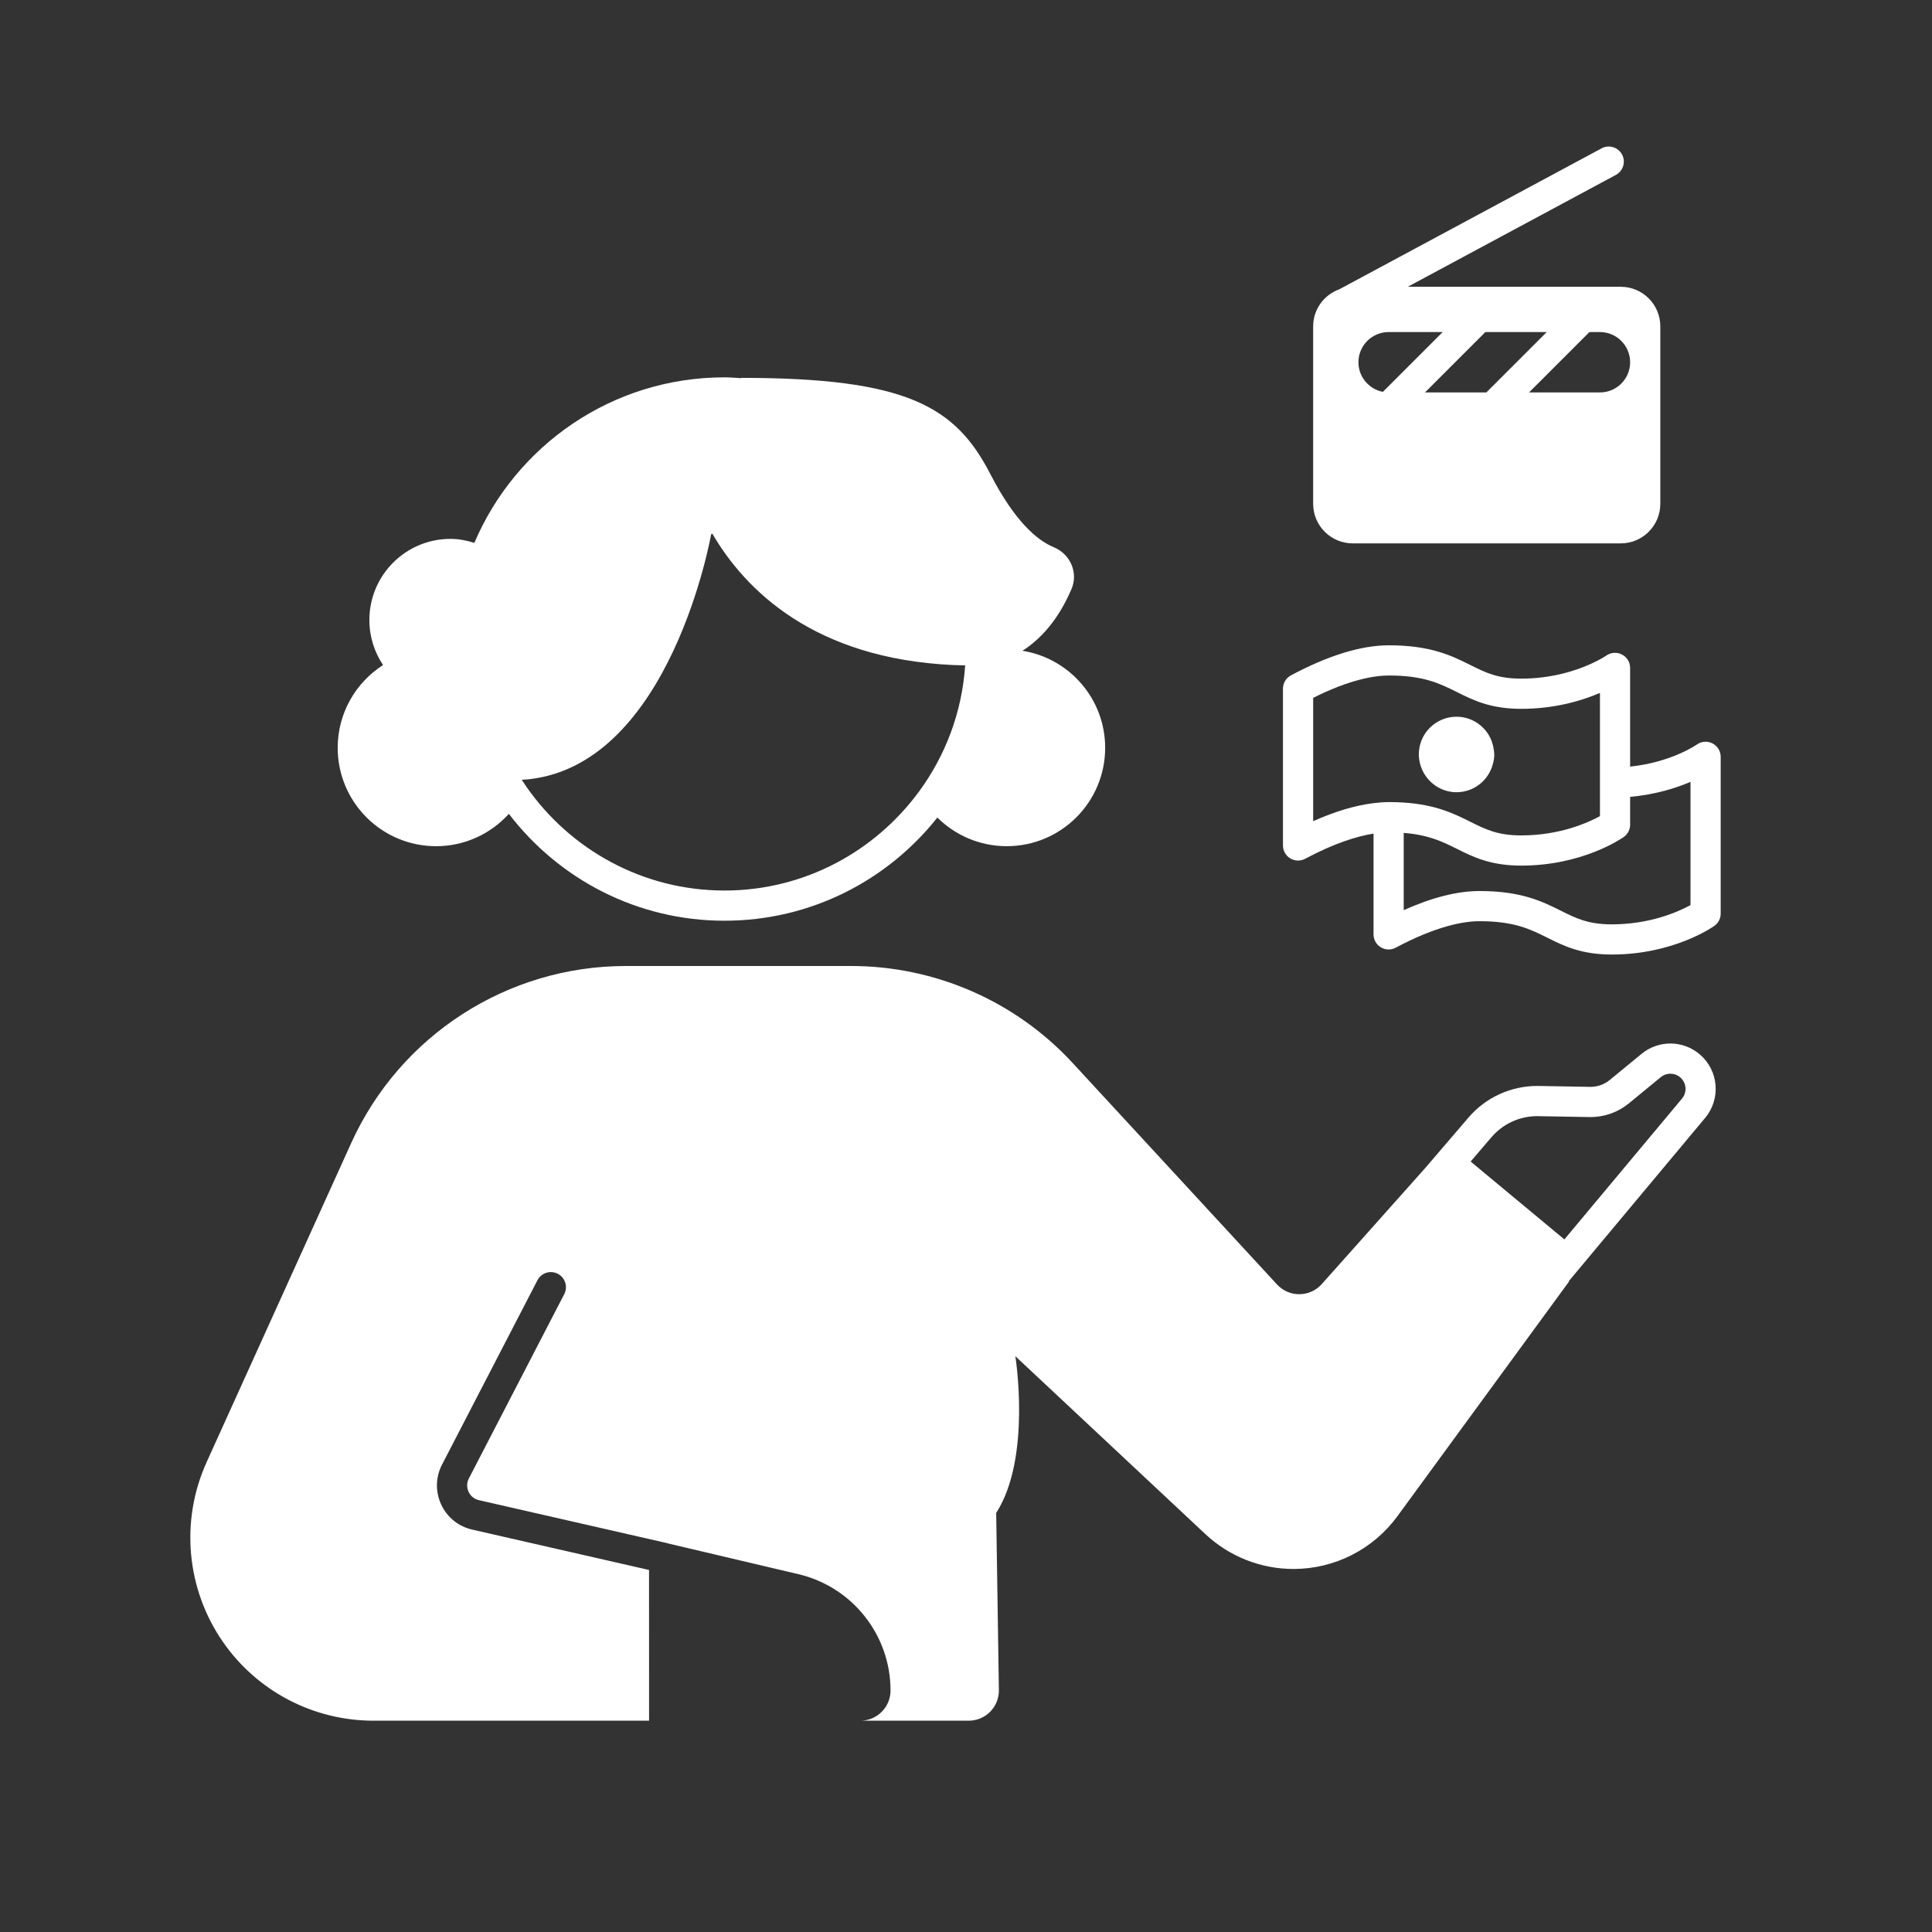 <svg height='100px' width='100px'  fill="#FFFFFF" xmlns="http://www.w3.org/2000/svg" xmlns:xlink="http://www.w3.org/1999/xlink" version="1.1" x="0px" y="0px" viewBox="0 0 128 128" style="enable-background:new 0 0 128 128;" xml:space="preserve"><rect x="0" y="0" width="128" height="128" fill="#333333" stroke="none"/><g><path d="M28.892,56.063c1.914,0,3.629-0.83,4.822-2.143C37.004,58.217,42.171,61,48,61   c5.72,0,10.806-2.676,14.103-6.836c1.179,1.173,2.803,1.898,4.598,1.898   c3.6,0,6.519-2.919,6.519-6.519c0-3.246-2.375-5.93-5.48-6.428   c1.122-0.716,2.331-1.945,3.248-4.085c0.465-1.085-0.077-2.323-1.168-2.773   c-1.116-0.46-2.599-1.727-4.219-4.87c-2.302-4.465-5.545-6.352-16.501-6.352   l-0.014,0.02C48.725,25.033,48.367,25,48,25c-7.445,0-13.833,4.52-16.572,10.966   c-0.503-0.156-1.027-0.264-1.581-0.264c-2.968,0-5.375,2.406-5.375,5.375   c0,1.104,0.335,2.129,0.906,2.983c-1.805,1.159-3.005,3.18-3.005,5.485   C22.374,53.144,25.292,56.063,28.892,56.063z M48,59c-5.43,0-10.229-2.725-13.123-6.873   c-0.107-0.153-0.208-0.309-0.31-0.466c0.167-0.01,0.336-0.017,0.499-0.036   c9.39-1.061,12.045-16.21,12.045-16.21l0.077-0.067   c2.172,3.719,6.718,8.295,15.993,8.714c0.249,0.011,0.508,0.014,0.764,0.019   c-0.21,3.123-1.317,5.997-3.069,8.377C57.96,56.416,53.282,59,48,59z"></path><path d="M89.623,36h17.754C108.826,36,110,34.826,110,33.377V21.623   C110,20.174,108.826,19,107.377,19H93.267l13.789-7.411   c0.486-0.262,0.669-0.868,0.407-1.354c-0.262-0.487-0.869-0.669-1.354-0.407   l-17.373,9.337C87.726,19.529,87,20.487,87,21.623v11.754C87,34.826,88.174,36,89.623,36z    M108,24c0,1.105-0.896,2-2,2h-4.697l4-4H106C107.104,22,108,22.895,108,24z M98.475,26h-4.065l4-4   h4.065L98.475,26z M95.581,22l-3.962,3.962C90.697,25.784,90,24.974,90,24   c0-1.105,0.896-2,2-2H95.581z"></path><path d="M113.458,49.253c-0.334-0.172-0.734-0.144-1.039,0.075   C112.4,49.341,110.739,50.504,108,50.79v-6.541c0-0.373-0.209-0.714-0.54-0.886   c-0.332-0.172-0.732-0.145-1.038,0.069c-0.021,0.016-2.218,1.529-5.636,1.529   c-1.563,0-2.363-0.398-3.376-0.904c-1.226-0.611-2.615-1.304-5.39-1.304   c-1.832,0-4.016,0.67-6.491,1.991C85.203,44.919,85,45.258,85,45.627v10.388   c0,0.352,0.185,0.677,0.485,0.857c0.303,0.181,0.676,0.191,0.985,0.024   C88.45,55.841,89.937,55.396,91,55.23V61.906c0,0.352,0.185,0.677,0.485,0.857   c0.302,0.181,0.675,0.19,0.985,0.024c2.719-1.45,4.519-1.755,5.55-1.755   c2.304,0,3.369,0.531,4.497,1.094c1.099,0.548,2.234,1.114,4.269,1.114   c4.09,0,6.687-1.821,6.795-1.899C113.844,61.154,114,60.852,114,60.528V50.142   C114,49.767,113.791,49.424,113.458,49.253z M112,59.965   c-0.795,0.435-2.664,1.276-5.214,1.276c-1.563,0-2.363-0.398-3.376-0.904   c-1.226-0.611-2.615-1.304-5.39-1.304c-1.46,0-3.144,0.426-5.021,1.267v-5.118   c1.648,0.129,2.565,0.578,3.518,1.053c1.099,0.548,2.234,1.114,4.269,1.114   c4.09,0,6.687-1.821,6.795-1.899C107.844,55.263,108,54.96,108,54.637v-1.843   c1.676-0.151,3.042-0.583,4-0.994V59.965z M87,46.235   c2.425-1.216,4.058-1.481,5.021-1.481c2.304,0,3.369,0.531,4.497,1.094   c1.099,0.548,2.234,1.114,4.269,1.114c2.24,0,4.033-0.547,5.214-1.054v4.902   v1.005v1.005v1.252c-0.795,0.435-2.664,1.276-5.214,1.276   c-1.563,0-2.363-0.398-3.376-0.904c-1.072-0.535-2.27-1.131-4.41-1.273   c-0.306-0.02-0.632-0.031-0.979-0.031c-0.007,0-0.014,0.001-0.021,0.001   c-0.322,0.001-0.657,0.028-1,0.07c-1.209,0.148-2.544,0.543-4,1.195V46.235z"></path><path d="M94.489,51.459c0.455,0.62,1.183,1.027,2.011,1.027   c1.14,0,2.091-0.767,2.391-1.81C98.955,50.455,99,50.227,99,49.986   c0-0.105-0.018-0.204-0.031-0.306c-0.046-0.37-0.166-0.714-0.355-1.016   c-0.442-0.706-1.221-1.179-2.115-1.179c-1.208,0-2.215,0.856-2.449,1.995   C94.018,49.644,94,49.813,94,49.986c0,0.195,0.028,0.383,0.07,0.565   C94.147,50.885,94.293,51.191,94.489,51.459z"></path><path d="M112.618,69.857c-0.561-0.481-1.256-0.722-1.952-0.722   c-0.675,0-1.351,0.227-1.905,0.682l-2.111,1.735   c-0.358,0.294-0.807,0.455-1.27,0.455c-0.011,0-0.023-0-0.035-0   l-3.396-0.059c-0.035-0.001-0.069-0.001-0.104-0.001   c-1.75,0-3.415,0.764-4.555,2.095l-2.699,3.149l0.004,0.003l-7.026,7.882   c-0.786,0.881-2.16,0.893-2.961,0.025L71.073,70.433   C67.29,66.332,61.964,64,56.385,64H41.468c-7.846,0-14.965,4.591-18.203,11.737   L13.691,96.866c-1.763,3.891-1.349,8.422,1.089,11.929   C17.047,112.056,20.767,114,24.738,114h18.265L43,104.014l-11.718-2.675   c-0.911-0.208-1.659-0.813-2.053-1.662c-0.394-0.848-0.373-1.811,0.056-2.641   l6.322-12.216c0.254-0.489,0.854-0.683,1.348-0.428   c0.49,0.253,0.682,0.856,0.428,1.348l-6.321,12.215   c-0.143,0.276-0.149,0.598-0.019,0.88c0.132,0.283,0.381,0.485,0.685,0.555   l12.495,2.852c0.013,0.003,0.022,0.011,0.035,0.014l8.643,2.038   C56.474,105.137,59,108.327,59,112c0,1.105-0.896,2-2,2h7.181   c1.116,0,2.015-0.913,1.998-2.029L66,100.235   c2.354-3.652,1.269-10.383,1.269-10.383l12.598,11.793   c1.589,1.487,3.686,2.311,5.863,2.303c2.71-0.01,5.254-1.308,6.853-3.495   l11.372-15.552l-0.021-0.018l9.038-10.821c1.053-1.26,0.896-3.133-0.351-4.202   L112.618,69.857z M101.845,73.948l0.07,0.001l3.396,0.059   c0.011,0,0.058,0.001,0.069,0.001c0.924,0,1.826-0.323,2.54-0.91   l2.112-1.735c0.229-0.188,0.471-0.227,0.635-0.227   c0.169,0,0.419,0.042,0.655,0.244c0.414,0.354,0.466,0.983,0.117,1.401   l-7.795,9.332l-6.211-5.16l1.377-1.607   C99.569,74.457,100.676,73.948,101.845,73.948z"></path></g></svg>